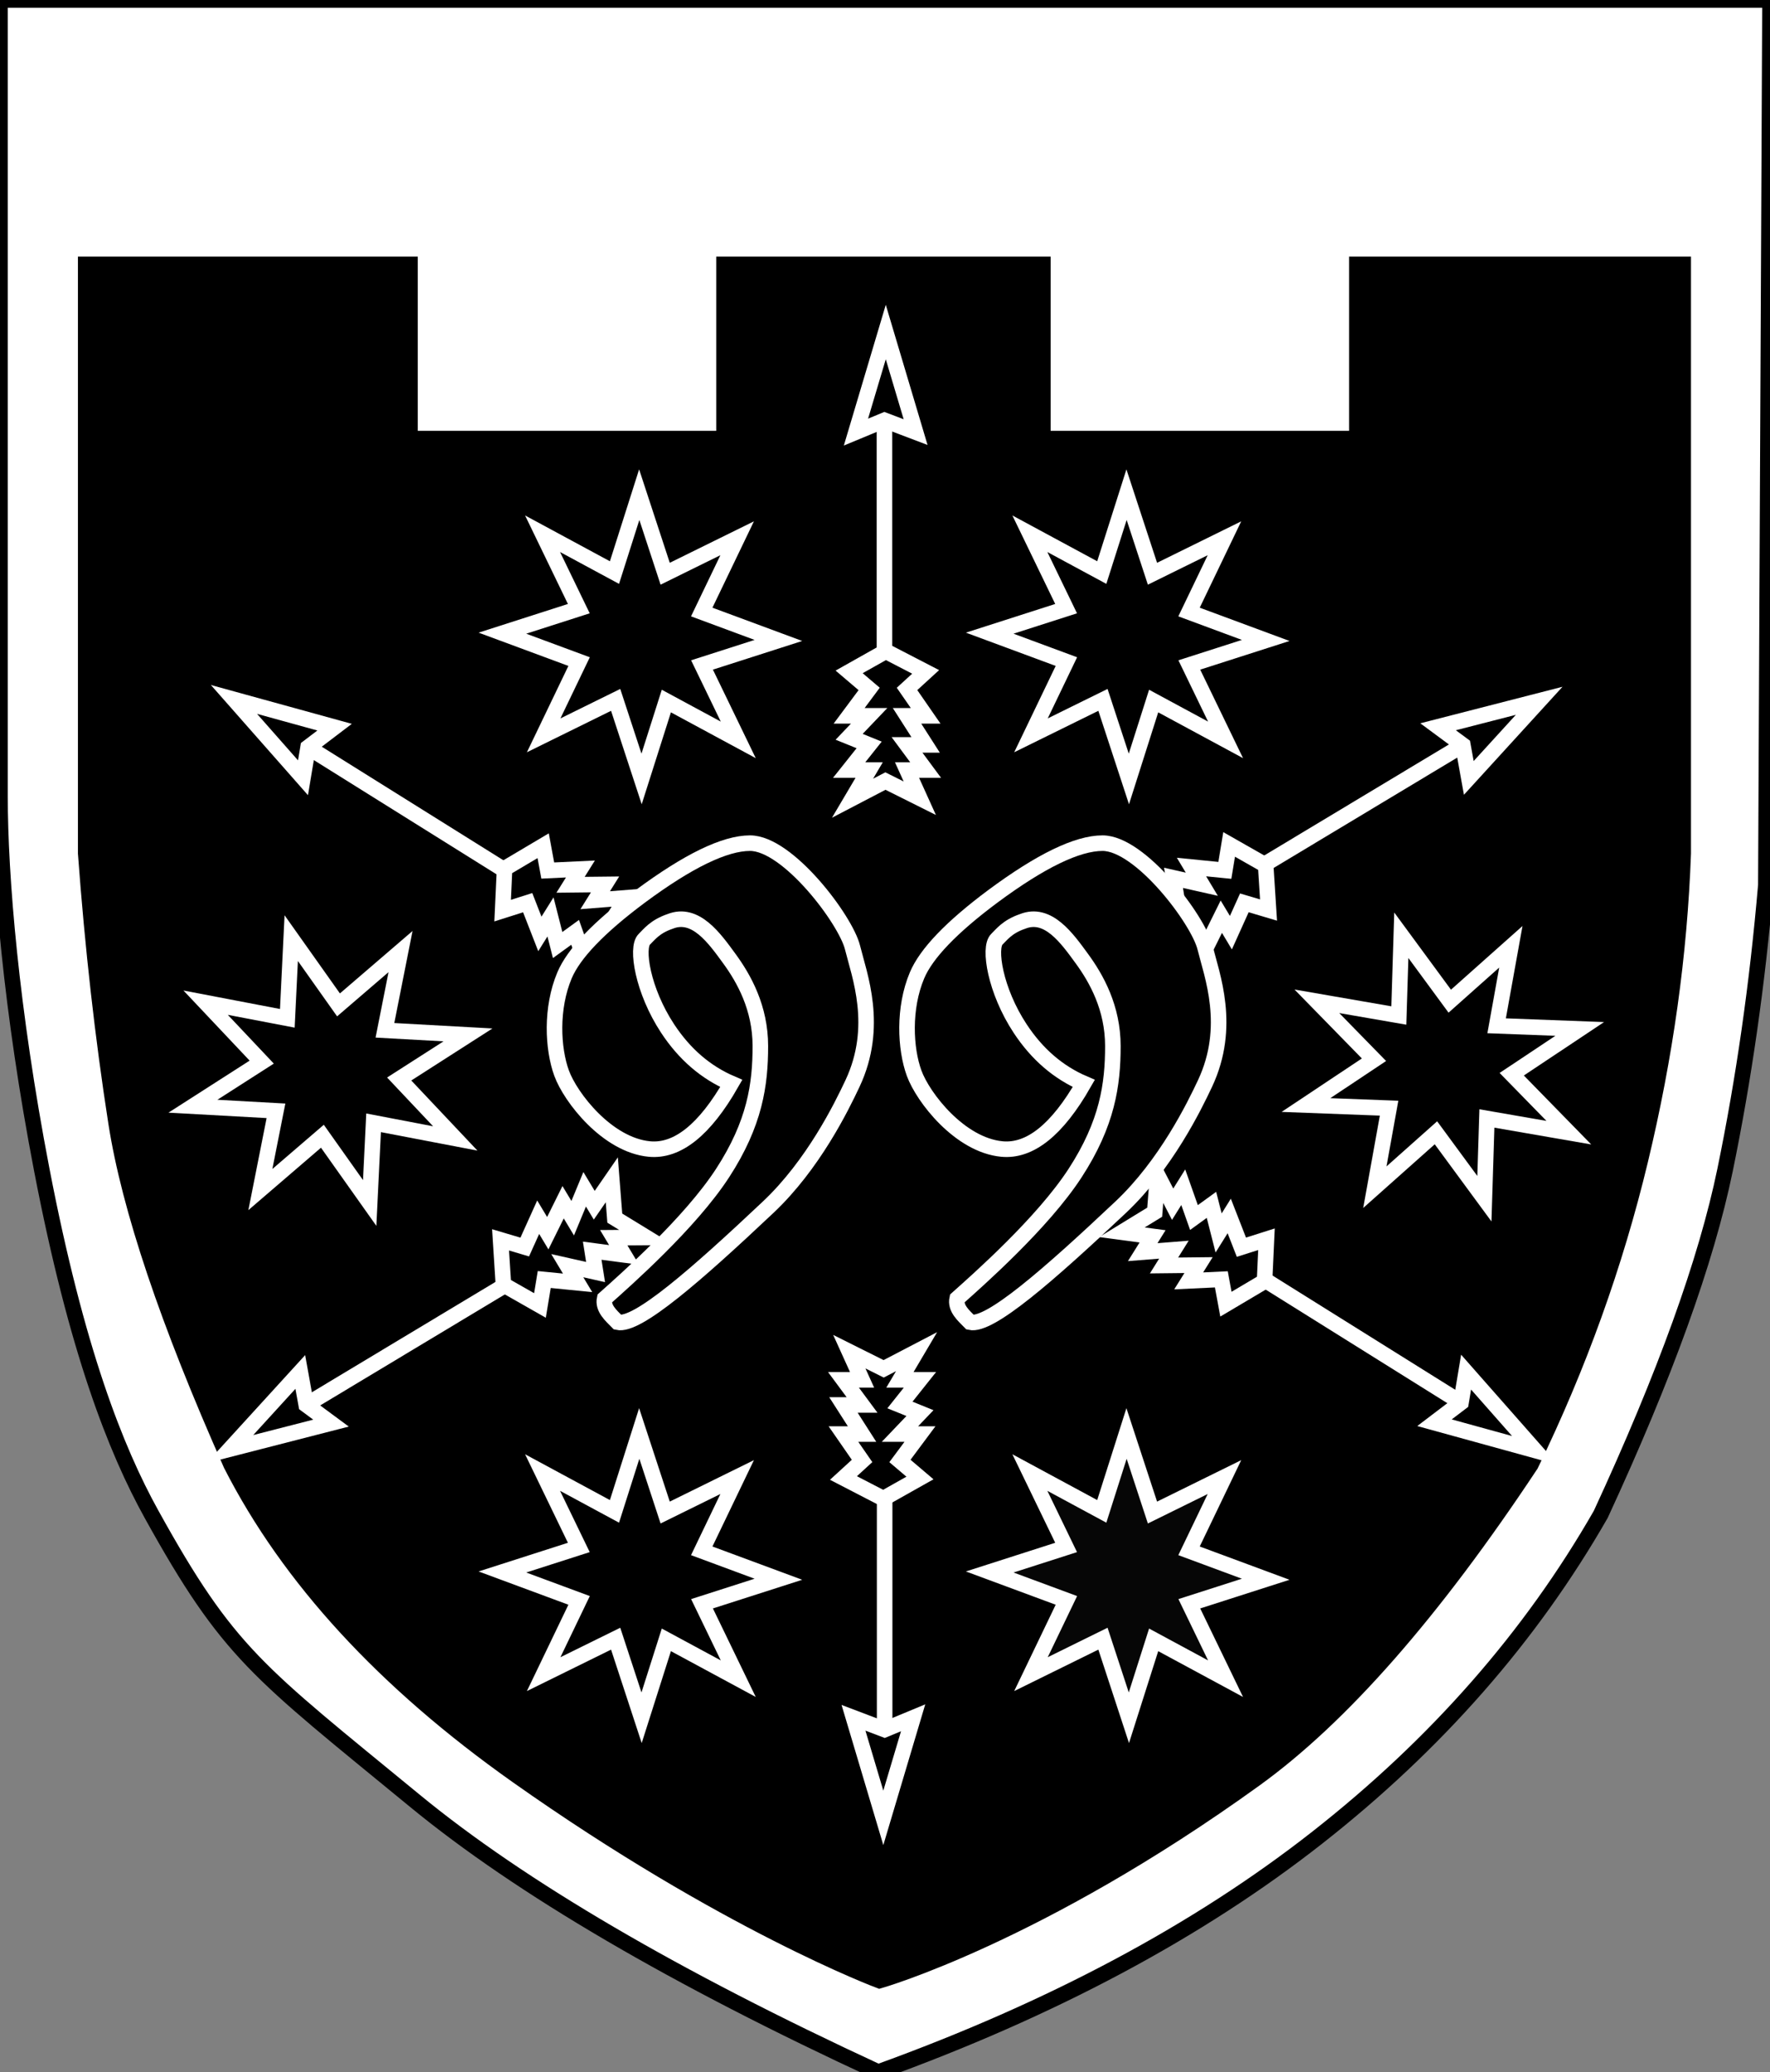 
<svg width="341.434px" height="399.487px" viewBox="0 0 341.434 399.487" version="1.1" xmlns="http://www.w3.org/2000/svg" xmlns:xlink="http://www.w3.org/1999/xlink">
    <rect x="0" y="0" width="341.434" height="399.487" fill="#808080" stroke="none"/>
    <g id="Page-1" stroke="none" stroke-width="1" fill="none" fill-rule="evenodd">
        <g id="Chevron_black_white" stroke-width="3">
            <path d="M0,0 C227.623,0 341.434,0 341.434,0 C341.434,0 341.167,56.88 340.634,170.639 C338.998,189.742 336.375,208.053 332.766,225.572 C329.156,243.09 321.165,265.219 308.791,291.957 C295.321,315.479 277.093,336.256 254.107,354.287 C231.121,372.319 202.888,387.385 169.409,399.487 C130.193,381.355 100.408,363.931 80.055,347.213 C49.524,322.137 44.131,318.833 29.234,291.957 C22.332,279.506 14.761,260.308 8.066,225.572 C2.1,194.621 0,168.867 0,153.51 C0,126.15 0,74.98 0,0 Z" id="Fon" stroke="#000000" fill="#FFFFFF"></path>
            <path d="M16.532,50.974 L79.089,50.974 L79.089,84.562 L139.663,84.562 L139.663,50.974 L201.167,50.974 L201.167,84.562 C241.549,84.562 261.74,84.562 261.74,84.562 C261.74,84.562 261.74,73.366 261.74,50.974 L324.692,50.974 L324.692,84.562 L324.692,164.522 C323.995,183.964 321.233,203.712 316.405,223.765 C311.578,243.819 304.543,263.358 295.299,282.384 C276.466,310.805 258.714,331.027 242.042,343.049 C200.288,373.158 169.651,381.865 169.651,381.865 C169.651,381.865 139.95,370.774 99.739,342.355 C74.137,324.261 55.751,304.271 44.583,282.384 C32.351,254.883 24.952,232.895 22.385,216.419 C19.819,199.944 17.868,182.645 16.532,164.522 L16.532,50.974 Z" id="Contur_inner" stroke="#000000" fill="#000000"></path>
            <g id="Arrows" transform="translate(40.391, 64.014)" fill="#000000" stroke="#FFFFFF">
                <g id="Group-Arrow" transform="translate(123.407, 0)">
                    <path d="M1.317,19.294 C5.152,6.431 7.069,-1.42108547e-14 7.069,-1.42108547e-14 C7.069,-1.42108547e-14 8.986,6.431 12.821,19.294 L6.814,17.015 L1.317,19.294 Z" id="Path-2"></path>
                    <path d="M7.069,61.549 L0,65.526 L3.862,68.811 L0,73.996 C2.575,73.996 3.862,73.996 3.862,73.996 C3.862,73.996 2.575,75.344 0,78.04 L3.862,79.604 L0,84.455 L3.862,84.455 C1.725,88.073 0.656,89.882 0.656,89.882 C0.656,89.882 2.771,88.779 7.001,86.573 L13.628,89.882 L11.168,84.455 L14.758,84.455 L11.168,79.604 L14.758,79.604 L11.168,73.996 C13.561,73.996 14.758,73.996 14.758,73.996 C14.758,73.996 13.561,72.268 11.168,68.811 C13.561,66.621 14.758,65.526 14.758,65.526 C14.758,65.526 12.195,64.201 7.069,61.549 Z" id="Path-3"></path>
                    <polyline id="Path-4" points="6.814 17.015 6.814 57.053 6.814 61.549"></polyline>
                </g>
                <g id="Group-Arrow" transform="translate(43.02, 94.389) rotate(-58) translate(-43.02, -94.389)translate(35.641, 49.448)">
                    <path d="M1.317,19.294 C5.152,6.431 7.069,-1.42108547e-14 7.069,-1.42108547e-14 C7.069,-1.42108547e-14 8.986,6.431 12.821,19.294 L6.814,17.015 L1.317,19.294 Z" id="Path-2"></path>
                    <path d="M7.069,61.549 L0,65.526 L3.862,68.811 L0,73.996 C2.575,73.996 3.862,73.996 3.862,73.996 C3.862,73.996 2.575,75.344 0,78.04 L3.862,79.604 L0,84.455 L3.862,84.455 C1.725,88.073 0.656,89.882 0.656,89.882 C0.656,89.882 2.771,88.779 7.001,86.573 L13.628,89.882 L11.168,84.455 L14.758,84.455 L11.168,79.604 L14.758,79.604 L11.168,73.996 C13.561,73.996 14.758,73.996 14.758,73.996 C14.758,73.996 13.561,72.268 11.168,68.811 C13.561,66.621 14.758,65.526 14.758,65.526 C14.758,65.526 12.195,64.201 7.069,61.549 Z" id="Path-3"></path>
                    <polyline id="Path-4" points="6.814 17.015 6.814 57.053 6.814 61.549"></polyline>
                </g>
                <g id="Group-Arrow" transform="translate(218.155, 94.511) rotate(59) translate(-218.155, -94.511)translate(210.776, 49.571)">
                    <path d="M1.317,19.294 C5.152,6.431 7.069,-1.42108547e-14 7.069,-1.42108547e-14 C7.069,-1.42108547e-14 8.986,6.431 12.821,19.294 L6.814,17.015 L1.317,19.294 Z" id="Path-2"></path>
                    <path d="M7.069,61.549 L0,65.526 L3.862,68.811 L0,73.996 C2.575,73.996 3.862,73.996 3.862,73.996 C3.862,73.996 2.575,75.344 0,78.04 L3.862,79.604 L0,84.455 L3.862,84.455 C1.725,88.073 0.656,89.882 0.656,89.882 C0.656,89.882 2.771,88.779 7.001,86.573 L13.628,89.882 L11.168,84.455 L14.758,84.455 L11.168,79.604 L14.758,79.604 L11.168,73.996 C13.561,73.996 14.758,73.996 14.758,73.996 C14.758,73.996 13.561,72.268 11.168,68.811 C13.561,66.621 14.758,65.526 14.758,65.526 C14.758,65.526 12.195,64.201 7.069,61.549 Z" id="Path-3"></path>
                    <polyline id="Path-4" points="6.814 17.015 6.814 57.053 6.814 61.549"></polyline>
                </g>
                <g id="Group-Arrows" transform="translate(0, 162.005)">
                    <g id="Group-Arrow" transform="translate(129.691, 79.521) rotate(-180) translate(-129.691, -79.521)translate(122.312, 34.58)">
                        <path d="M1.317,19.294 C5.152,6.431 7.069,-1.42108547e-14 7.069,-1.42108547e-14 C7.069,-1.42108547e-14 8.986,6.431 12.821,19.294 L6.814,17.015 L1.317,19.294 Z" id="Path-2"></path>
                        <path d="M7.069,61.549 L0,65.526 L3.862,68.811 L0,73.996 C2.575,73.996 3.862,73.996 3.862,73.996 C3.862,73.996 2.575,75.344 0,78.04 L3.862,79.604 L0,84.455 L3.862,84.455 C1.725,88.073 0.656,89.882 0.656,89.882 C0.656,89.882 2.771,88.779 7.001,86.573 L13.628,89.882 L11.168,84.455 L14.758,84.455 L11.168,79.604 L14.758,79.604 L11.168,73.996 C13.561,73.996 14.758,73.996 14.758,73.996 C14.758,73.996 13.561,72.268 11.168,68.811 C13.561,66.621 14.758,65.526 14.758,65.526 C14.758,65.526 12.195,64.201 7.069,61.549 Z" id="Path-3"></path>
                        <polyline id="Path-4" points="6.814 17.015 6.814 57.053 6.814 61.549"></polyline>
                    </g>
                    <g id="Group-Arrow" transform="translate(217.458, 30.073) rotate(-238) translate(-217.458, -30.073)translate(210.079, -14.868)">
                        <path d="M1.317,19.294 C5.152,6.431 7.069,-1.42108547e-14 7.069,-1.42108547e-14 C7.069,-1.42108547e-14 8.986,6.431 12.821,19.294 L6.814,17.015 L1.317,19.294 Z" id="Path-2"></path>
                        <path d="M7.069,61.549 L0,65.526 L3.862,68.811 L0,73.996 C2.575,73.996 3.862,73.996 3.862,73.996 C3.862,73.996 2.575,75.344 0,78.04 L3.862,79.604 L0,84.455 L3.862,84.455 C1.725,88.073 0.656,89.882 0.656,89.882 C0.656,89.882 2.771,88.779 7.001,86.573 L13.628,89.882 L11.168,84.455 L14.758,84.455 L11.168,79.604 L14.758,79.604 L11.168,73.996 C13.561,73.996 14.758,73.996 14.758,73.996 C14.758,73.996 13.561,72.268 11.168,68.811 C13.561,66.621 14.758,65.526 14.758,65.526 C14.758,65.526 12.195,64.201 7.069,61.549 Z" id="Path-3"></path>
                        <polyline id="Path-4" points="6.814 17.015 6.814 57.053 6.814 61.549"></polyline>
                    </g>
                    <g id="Group-Arrow" transform="translate(42.322, 29.95) rotate(-121) translate(-42.322, -29.95)translate(34.943, -14.991)">
                        <path d="M1.317,19.294 C5.152,6.431 7.069,-1.42108547e-14 7.069,-1.42108547e-14 C7.069,-1.42108547e-14 8.986,6.431 12.821,19.294 L6.814,17.015 L1.317,19.294 Z" id="Path-2"></path>
                        <path d="M7.069,61.549 L0,65.526 L3.862,68.811 L0,73.996 C2.575,73.996 3.862,73.996 3.862,73.996 C3.862,73.996 2.575,75.344 0,78.04 L3.862,79.604 L0,84.455 L3.862,84.455 C1.725,88.073 0.656,89.882 0.656,89.882 C0.656,89.882 2.771,88.779 7.001,86.573 L13.628,89.882 L11.168,84.455 L14.758,84.455 L11.168,79.604 L14.758,79.604 L11.168,73.996 C13.561,73.996 14.758,73.996 14.758,73.996 C14.758,73.996 13.561,72.268 11.168,68.811 C13.561,66.621 14.758,65.526 14.758,65.526 C14.758,65.526 12.195,64.201 7.069,61.549 Z" id="Path-3"></path>
                        <polyline id="Path-4" points="6.814 17.015 6.814 57.053 6.814 61.549"></polyline>
                    </g>
                </g>
            </g>
            <g id="Group-99" transform="translate(106.966, 162.558)" fill="#000000" stroke="#FFFFFF">
                <path d="M34.096,46.327 C28.978,55.271 23.712,59.486 18.3,58.972 C10.181,58.201 3.087,49.063 1.366,44.341 C-0.355,39.619 -0.743,31.817 1.932,25.484 C3.715,21.263 8.594,16.182 16.571,10.242 C25.792,3.414 32.84,0 37.715,0 C45.027,0 56.167,14.771 57.488,20.128 C58.809,25.484 62.658,35.31 57.488,46.327 C55.374,50.832 49.904,61.998 41.226,70.177 C27.195,83.402 15.904,93.221 12.179,92.368 C10.905,91.074 9.253,89.666 9.669,87.805 C13.703,84.204 26.147,73.244 32.408,63.628 C38.67,54.012 39.707,46.497 39.707,39.124 C39.707,31.752 36.54,26.11 33.724,22.261 C30.908,18.412 27.211,13.113 22.286,15.092 C19.362,16.087 18.251,17.63 17.316,18.54 C15.685,20.128 16.999,28.43 21.825,35.749 C25.079,40.686 29.17,44.211 34.096,46.327 Z" id="Path"></path>
                <path d="M102.096,46.327 C96.978,55.271 91.712,59.486 86.3,58.972 C78.181,58.201 71.087,49.063 69.366,44.341 C67.645,39.619 67.257,31.817 69.932,25.484 C71.715,21.263 76.594,16.182 84.571,10.242 C93.792,3.414 100.84,2.84217094e-14 105.715,2.84217094e-14 C113.027,2.84217094e-14 124.167,14.771 125.488,20.128 C126.809,25.484 130.658,35.31 125.488,46.327 C123.374,50.832 117.904,61.998 109.226,70.177 C95.195,83.402 83.904,93.221 80.179,92.368 C78.905,91.074 77.253,89.666 77.669,87.805 C81.703,84.204 94.147,73.244 100.408,63.628 C106.67,54.012 107.707,46.497 107.707,39.124 C107.707,31.752 104.54,26.11 101.724,22.261 C98.908,18.412 95.211,13.113 90.286,15.092 C87.362,16.087 86.251,17.63 85.316,18.54 C83.685,20.128 84.999,28.43 89.825,35.749 C93.079,40.686 97.17,44.211 102.096,46.327 Z" id="Path"></path>
            </g>
            <g id="Group-stars" transform="translate(27.708, 81.029)" stroke="#FFFFFF">
                <path d="M105.884,16.252 L104.812,32.261 L120.248,31.124 L108.585,41.746 L120.248,52.369 L104.812,51.232 L105.884,67.241 L95.828,55.105 L85.772,67.241 L86.845,51.232 L71.408,52.369 L83.072,41.746 L71.408,31.124 L86.845,32.261 L85.772,16.252 L95.828,28.388 L105.884,16.252 Z" id="Star" fill="#000000" transform="translate(95.828, 41.746) rotate(-22) translate(-95.828, -41.746)"></path>
                <path d="M199.884,16.252 L198.812,32.261 L214.248,31.124 L202.585,41.746 L214.248,52.369 L198.812,51.232 L199.884,67.241 L189.828,55.105 L179.772,67.241 L180.845,51.232 L165.408,52.369 L177.072,41.746 L165.408,31.124 L180.845,32.261 L179.772,16.252 L189.828,28.388 L199.884,16.252 Z" id="Star" fill="#000000" transform="translate(189.828, 41.746) rotate(-22) translate(-189.828, -41.746)"></path>
                <path d="M105.884,197.252 L104.812,213.261 L120.248,212.124 L108.585,222.746 L120.248,233.369 L104.812,232.232 L105.884,248.241 L95.828,236.105 L85.772,248.241 L86.845,232.232 L71.408,233.369 L83.072,222.746 L71.408,212.124 L86.845,213.261 L85.772,197.252 L95.828,209.388 L105.884,197.252 Z" id="Star" fill="#000000" transform="translate(95.828, 222.746) rotate(-22) translate(-95.828, -222.746)"></path>
                <path d="M199.884,197.252 L198.812,213.261 L214.248,212.124 L202.585,222.746 L214.248,233.369 L198.812,232.232 L199.884,248.241 L189.828,236.105 L179.772,248.241 L180.845,232.232 L165.408,233.369 L177.072,222.746 L165.408,212.124 L180.845,213.261 L179.772,197.252 L189.828,209.388 L199.884,197.252 Z" id="Star" fill="#060606" transform="translate(189.828, 222.746) rotate(-22) translate(-189.828, -222.746)"></path>
                <path d="M46.092,99.879 L45.019,115.888 L60.455,114.751 L48.792,125.373 L60.455,135.996 L45.019,134.859 L46.092,150.868 L36.036,138.732 L25.98,150.868 L27.052,134.859 L11.616,135.996 L23.279,125.373 L11.616,114.751 L27.052,115.888 L25.98,99.879 L36.036,112.015 L46.092,99.879 Z" id="Star" fill="#000000" transform="translate(36.036, 125.373) rotate(-83) translate(-36.036, -125.373)"></path>
                <path d="M260.676,99.188 L259.603,115.197 L275.039,114.06 L263.376,124.683 L275.039,135.305 L259.603,134.168 L260.676,150.177 L250.62,138.041 L240.563,150.177 L241.636,134.168 L226.2,135.305 L237.863,124.683 L226.2,114.06 L241.636,115.197 L240.563,99.188 L250.62,111.324 L260.676,99.188 Z" id="Star" fill="#000000" transform="translate(250.62, 124.683) rotate(-84) translate(-250.62, -124.683)"></path>
            </g>
        </g>
    </g>
</svg>